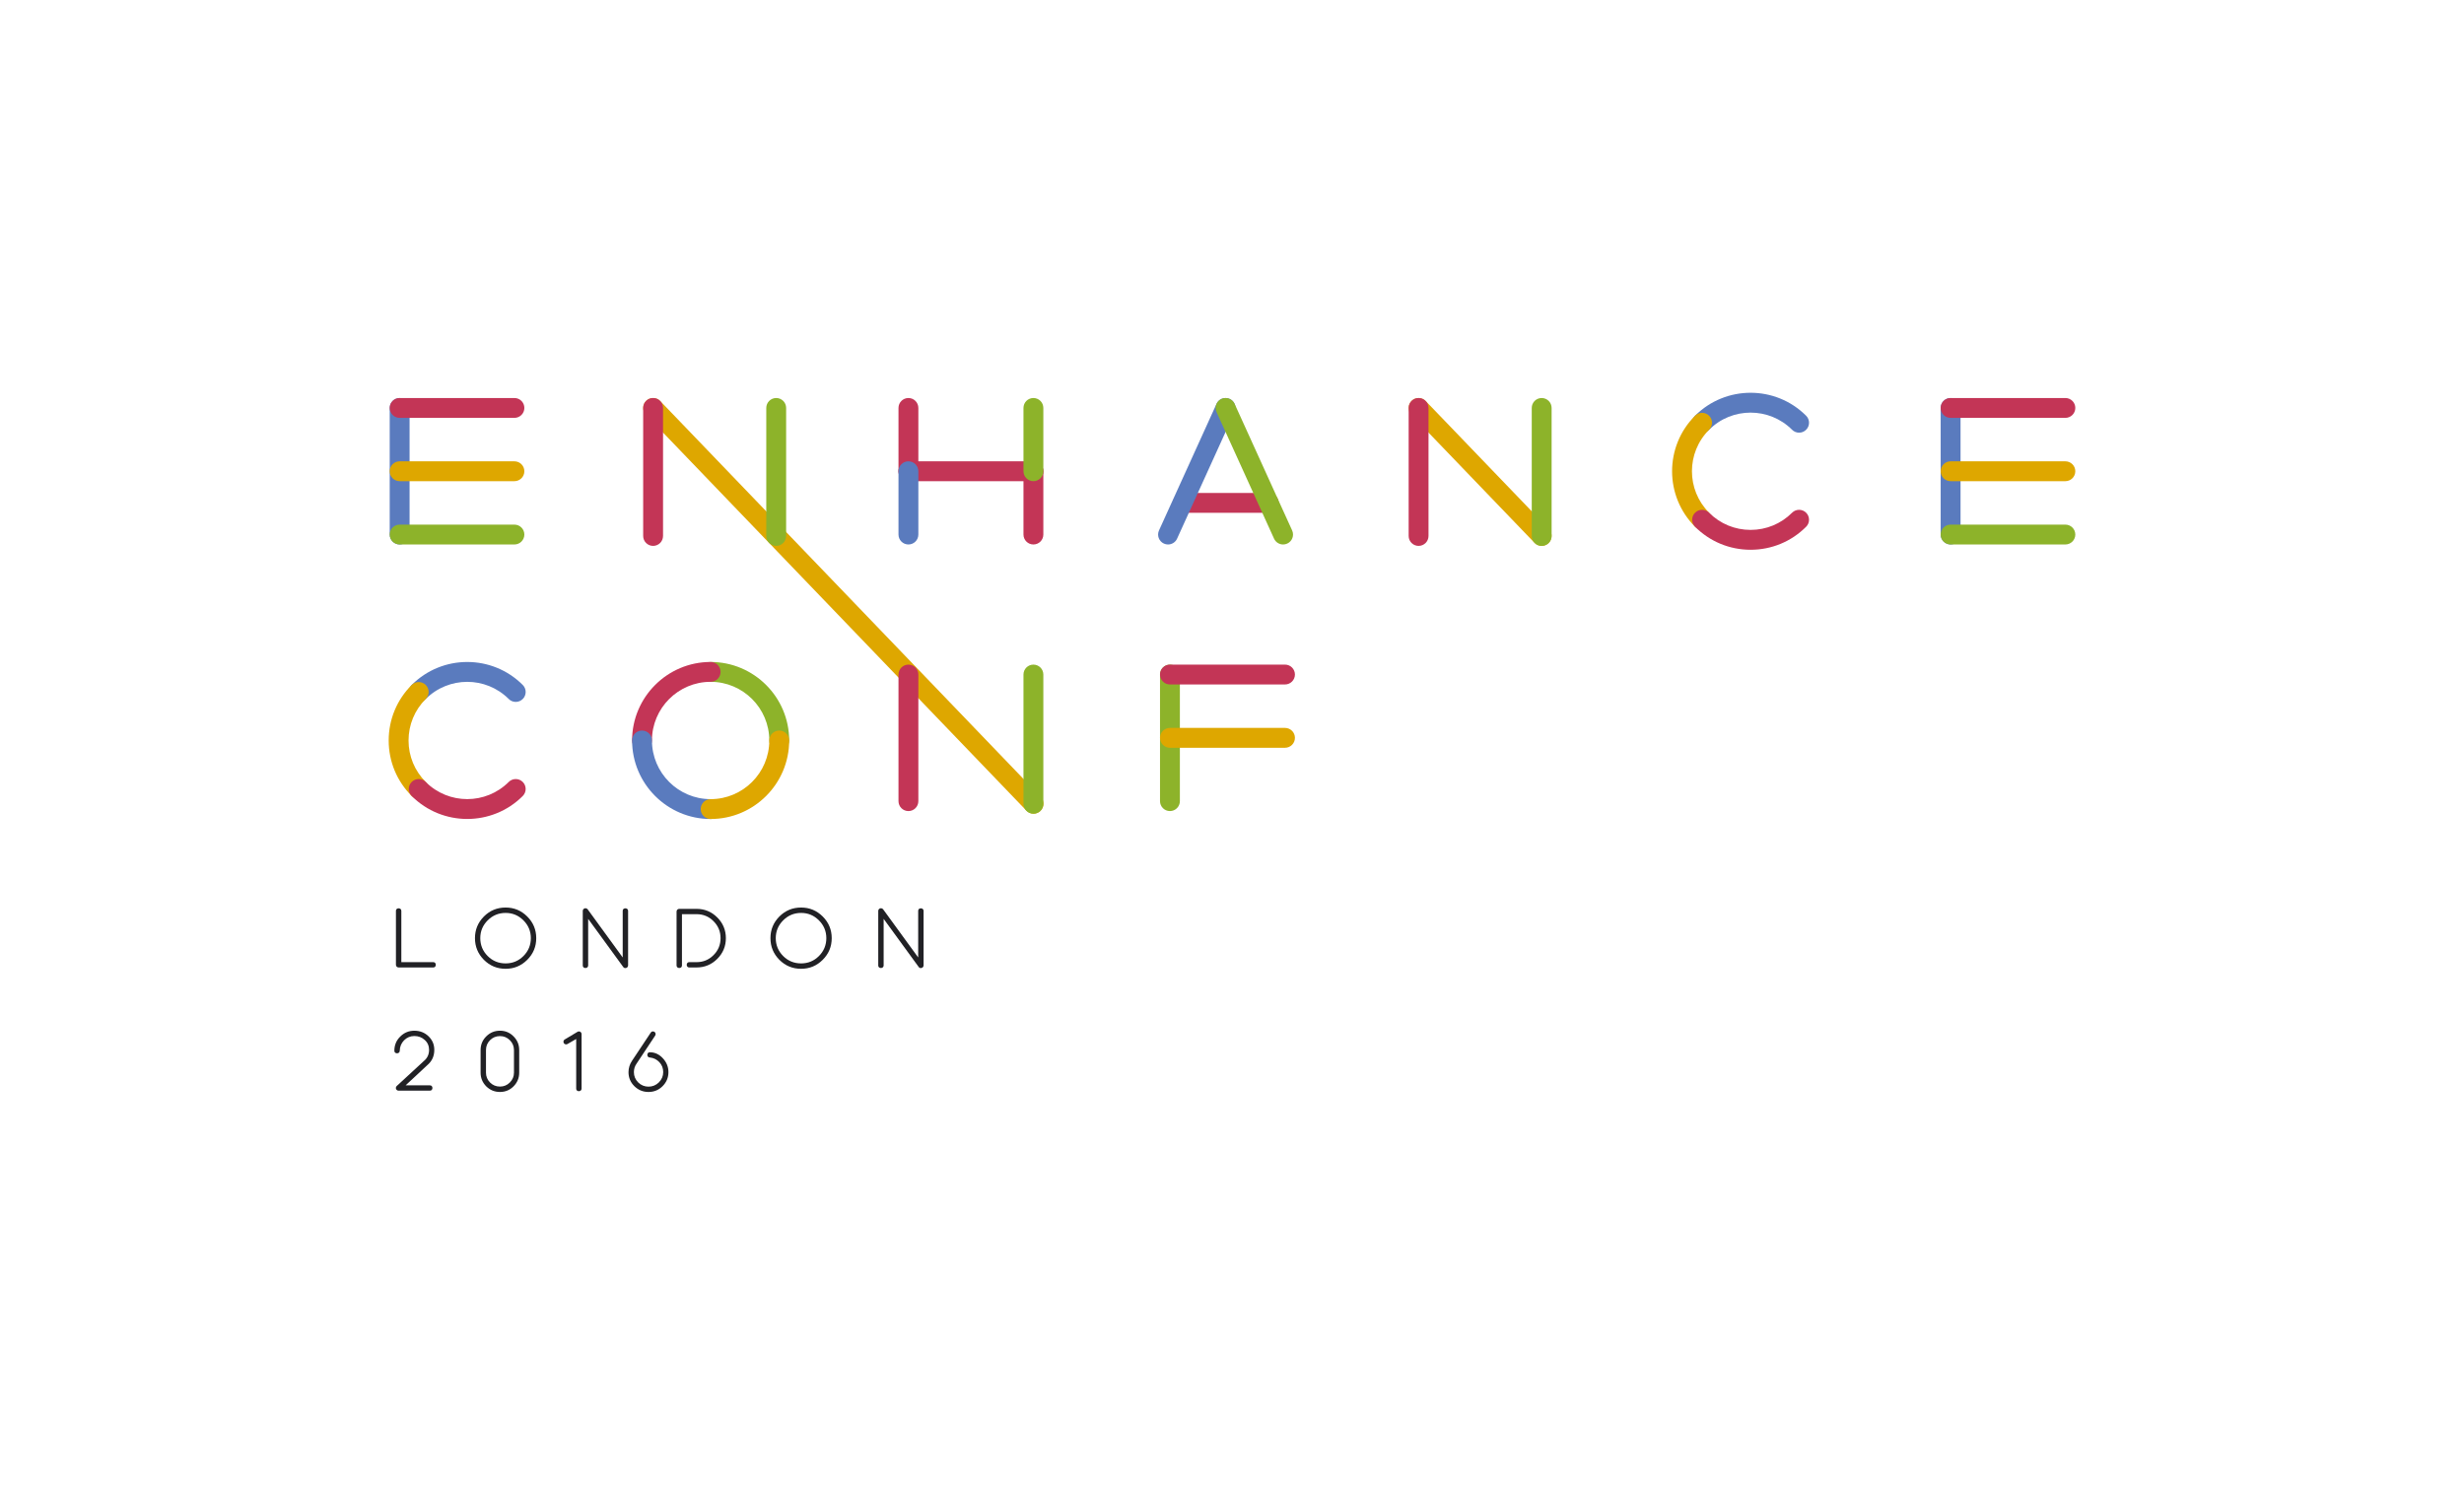 <?xml version="1.0" encoding="utf-8"?>
<!-- Generator: Adobe Illustrator 17.0.0, SVG Export Plug-In . SVG Version: 6.00 Build 0)  -->
<!DOCTYPE svg PUBLIC "-//W3C//DTD SVG 1.1//EN" "http://www.w3.org/Graphics/SVG/1.1/DTD/svg11.dtd">
<svg version="1.1" id="Layer_1" xmlns="http://www.w3.org/2000/svg" xmlns:xlink="http://www.w3.org/1999/xlink" x="0px" y="0px"
	 width="800px" height="482.155px" viewBox="0 0 800 482.155" style="enable-background:new 0 0 800 482.155;" xml:space="preserve"
	>
<style type="text/css">
	.st0{fill:#212125;}
	.st1{fill:#ACACB0;}
	.st2{fill:#8DB32A;}
	.st3{fill:#5A7BBE;}
	.st4{fill:#C33556;}
	.st5{fill:#DEA700;}
	.st6{fill:#FFFFFF;}
	.st7{fill:#8C8C8C;}
	.st8{fill:#A1A1A4;}
	.st9{fill:#FEFEFE;}
	.st10{fill:#F3F3F5;}
</style>
<g>
	<g>
		<path class="st0" d="M128.551,295.803c-0.051-1.117,1.776-1.117,1.751,0v16.646h10.353c1.117-0.051,1.117,1.776,0,1.726h-11.241
			c-0.482,0-0.863-0.381-0.863-0.862V295.803z"/>
		<path class="st0" d="M157.103,311.688c-1.928-1.954-2.893-4.289-2.893-7.029s0.964-5.075,2.893-7.029
			c1.954-1.953,4.289-2.918,7.055-2.918c2.74,0,5.075,0.965,7.029,2.918c1.954,1.954,2.918,4.289,2.918,7.029
			s-0.964,5.075-2.918,7.029s-4.289,2.918-7.029,2.918C161.391,314.606,159.057,313.642,157.103,311.688z M172.354,304.658
			c0-2.258-0.812-4.187-2.411-5.785c-1.599-1.599-3.527-2.411-5.786-2.411c-2.259,0-4.212,0.813-5.811,2.411
			s-2.411,3.527-2.411,5.785c0,2.259,0.812,4.213,2.411,5.812s3.552,2.385,5.811,2.385c2.258,0,4.187-0.786,5.786-2.385
			C171.542,308.871,172.354,306.917,172.354,304.658z"/>
		<path class="st0" d="M203.927,313.515c0,0.481-0.406,0.862-0.888,0.862c-0.305,0-0.533-0.127-0.71-0.381l-11.368-15.605v15.124
			c0.025,1.116-1.802,1.116-1.751,0v-17.712c0-0.482,0.381-0.863,0.863-0.863c0.305,0,0.533,0.102,0.71,0.33l11.394,15.656v-15.123
			c-0.051-1.117,1.776-1.117,1.751,0V313.515z"/>
		<path class="st0" d="M219.664,296.005c0-0.481,0.381-0.862,0.863-0.862h5.633c2.614,0,4.872,0.938,6.725,2.791
			s2.791,4.111,2.791,6.725c0,2.614-0.938,4.872-2.791,6.725s-4.111,2.791-6.725,2.791h-2.36c-1.117,0.051-1.117-1.776,0-1.726h2.36
			c2.157,0,3.984-0.761,5.506-2.283s2.284-3.35,2.284-5.507s-0.762-3.983-2.284-5.506c-1.497-1.523-3.35-2.284-5.506-2.284h-4.745
			v16.646c0.051,1.116-1.776,1.116-1.751,0V296.005z"/>
		<path class="st0" d="M253.039,311.688c-1.928-1.954-2.893-4.289-2.893-7.029s0.964-5.075,2.893-7.029
			c1.954-1.953,4.289-2.918,7.055-2.918c2.74,0,5.075,0.965,7.029,2.918c1.954,1.954,2.918,4.289,2.918,7.029
			s-0.964,5.075-2.918,7.029s-4.289,2.918-7.029,2.918C257.328,314.606,254.993,313.642,253.039,311.688z M268.29,304.658
			c0-2.258-0.812-4.187-2.411-5.785s-3.527-2.411-5.786-2.411c-2.259,0-4.212,0.813-5.811,2.411s-2.411,3.527-2.411,5.785
			c0,2.259,0.812,4.213,2.411,5.812s3.552,2.385,5.811,2.385c2.258,0,4.187-0.786,5.786-2.385S268.29,306.917,268.29,304.658z"/>
		<path class="st0" d="M299.863,313.515c0,0.481-0.406,0.862-0.888,0.862c-0.305,0-0.533-0.127-0.71-0.381l-11.368-15.605v15.124
			c0.025,1.116-1.802,1.116-1.751,0v-17.712c0-0.482,0.381-0.863,0.863-0.863c0.305,0,0.533,0.102,0.71,0.33l11.394,15.656v-15.123
			c-0.051-1.117,1.776-1.117,1.751,0V313.515z"/>
		<path class="st0" d="M128.83,352.652l8.754-8.069c1.142-0.938,1.726-2.157,1.726-3.629c0-1.294-0.457-2.385-1.396-3.223
			c-0.939-0.862-2.056-1.294-3.375-1.294c-1.294,0-2.411,0.457-3.35,1.396c-0.914,0.939-1.37,2.056-1.396,3.375
			c0.025,1.117-1.802,1.117-1.751,0c0-1.802,0.634-3.35,1.903-4.593c1.269-1.269,2.792-1.903,4.593-1.903s3.35,0.609,4.593,1.802
			c1.244,1.192,1.878,2.664,1.878,4.44c0,2.03-0.761,3.68-2.309,4.974l-7.004,6.521h7.867c1.116-0.051,1.116,1.776,0,1.726h-10.176
			c-0.482,0-0.863-0.381-0.863-0.862C128.525,353.032,128.627,352.829,128.83,352.652z"/>
		<path class="st0" d="M168.573,348.338c0,1.726-0.609,3.197-1.827,4.44c-1.218,1.218-2.689,1.827-4.415,1.827
			c-1.751,0-3.223-0.609-4.466-1.827c-1.218-1.243-1.827-2.715-1.827-4.44v-7.334c0-1.751,0.609-3.223,1.827-4.44
			c1.244-1.243,2.715-1.853,4.466-1.853c1.726,0,3.197,0.609,4.415,1.853c1.218,1.218,1.827,2.689,1.827,4.44V348.338z
			 M166.872,341.004c0-1.269-0.457-2.334-1.345-3.223c-0.888-0.888-1.954-1.319-3.197-1.319c-1.244,0-2.335,0.432-3.223,1.319
			c-0.888,0.889-1.32,1.954-1.32,3.223v7.334c0,1.243,0.432,2.309,1.32,3.197c0.888,0.888,1.979,1.319,3.223,1.319
			c1.243,0,2.309-0.432,3.197-1.319c0.888-0.889,1.345-1.954,1.345-3.197V341.004z"/>
		<path class="st0" d="M187.076,337.402l-2.817,1.624c-0.127,0.076-0.279,0.127-0.457,0.127c-0.482,0-0.863-0.355-0.863-0.838
			c0-0.381,0.177-0.635,0.507-0.812l3.984-2.386c0.178-0.127,0.355-0.178,0.533-0.178c0.482,0,0.863,0.381,0.863,0.863v17.712
			c0.025,1.116-1.801,1.116-1.75,0V337.402z"/>
		<path class="st0" d="M215.221,343.669c1.193,1.294,1.802,2.791,1.802,4.491c0,1.776-0.634,3.299-1.903,4.567
			c-1.243,1.243-2.766,1.878-4.567,1.878s-3.324-0.635-4.593-1.878c-1.269-1.269-1.903-2.791-1.903-4.567
			c0-1.294,0.38-2.537,1.142-3.68l6.09-9.16c0.178-0.254,0.406-0.381,0.71-0.381c0.482,0,0.863,0.381,0.863,0.863
			c0,0.177-0.051,0.329-0.152,0.507l-5.989,9.034c-0.609,0.837-0.913,1.776-0.913,2.816c0,1.294,0.457,2.41,1.396,3.35
			c0.939,0.913,2.055,1.37,3.35,1.37c1.294,0,2.411-0.457,3.35-1.37c0.938-0.939,1.421-2.056,1.421-3.35
			c0-1.243-0.406-2.335-1.244-3.223c-0.837-0.889-1.852-1.396-3.07-1.522c-1.116,0.051-1.116-1.776,0-1.7
			C212.607,341.715,214.028,342.375,215.221,343.669z"/>
	</g>
</g>
<g>
	<path class="st2" d="M379.853,263.388c-1.781,0-3.225-1.442-3.225-3.225v-20.558c0-1.782,1.444-3.225,3.225-3.225
		c1.781,0,3.225,1.442,3.225,3.225v20.558C383.077,261.946,381.634,263.388,379.853,263.388z"/>
</g>
<g>
	<g>
		<path class="st2" d="M379.853,242.833c-1.781,0-3.225-1.442-3.225-3.225v-20.558c0-1.782,1.444-3.225,3.225-3.225
			c1.781,0,3.225,1.442,3.225,3.225v20.558C383.077,241.391,381.634,242.833,379.853,242.833z"/>
	</g>
</g>
<g>
	<g>
		<path class="st3" d="M129.755,176.814c-1.781,0-3.225-1.442-3.225-3.225v-41.115c0-1.782,1.444-3.225,3.225-3.225
			c1.781,0,3.225,1.442,3.225,3.225v41.115C132.98,175.372,131.536,176.814,129.755,176.814z"/>
	</g>
</g>
<g>
	<g>
		<path class="st4" d="M335.523,156.257h-40.58c-1.781,0-3.225-1.442-3.225-3.225s1.444-3.225,3.225-3.225h40.58
			c1.781,0,3.225,1.442,3.225,3.225S337.304,156.257,335.523,156.257z"/>
	</g>
</g>
<g>
	<g>
		<path class="st4" d="M335.523,176.814c-1.781,0-3.225-1.442-3.225-3.225v-20.558c0-1.782,1.444-3.225,3.225-3.225
			c1.781,0,3.225,1.442,3.225,3.225v20.558C338.747,175.372,337.304,176.814,335.523,176.814z"/>
	</g>
</g>
<g>
	<g>
		<path class="st4" d="M294.943,156.257c-1.781,0-3.225-1.442-3.225-3.225v-20.558c0-1.782,1.444-3.225,3.225-3.225
			s3.225,1.442,3.225,3.225v20.558C298.168,154.814,296.724,156.257,294.943,156.257z"/>
	</g>
</g>
<g>
	<g>
		<path class="st5" d="M335.584,264.245c-0.879,0-1.752-0.356-2.389-1.055L209.66,134.644c-1.197-1.319-1.099-3.36,0.219-4.557
			c1.321-1.194,3.36-1.096,4.555,0.217L337.97,258.851c1.197,1.319,1.099,3.36-0.219,4.557
			C337.134,263.968,336.357,264.245,335.584,264.245z"/>
	</g>
</g>
<g>
	<g>
		<path class="st5" d="M500.548,177.274c-0.879,0-1.752-0.356-2.389-1.055l-39.969-41.575c-1.197-1.319-1.099-3.36,0.219-4.557
			c1.321-1.194,3.36-1.096,4.555,0.217l39.969,41.575c1.197,1.319,1.099,3.36-0.219,4.557
			C502.098,176.997,501.321,177.274,500.548,177.274z"/>
	</g>
</g>
<g>
	<g>
		<path class="st3" d="M633.312,176.814c-1.781,0-3.225-1.442-3.225-3.225v-41.115c0-1.782,1.444-3.225,3.225-3.225
			c1.781,0,3.225,1.442,3.225,3.225v41.115C636.537,175.372,635.093,176.814,633.312,176.814z"/>
	</g>
</g>
<g>
	<g>
		<path class="st4" d="M167.022,135.699h-37.264c-1.781,0-3.225-1.442-3.225-3.225s1.444-3.225,3.225-3.225h37.264
			c1.781,0,3.225,1.442,3.225,3.225S168.803,135.699,167.022,135.699z"/>
	</g>
</g>
<g>
	<g>
		<path class="st5" d="M167.019,156.257h-37.264c-1.781,0-3.225-1.442-3.225-3.225s1.444-3.225,3.225-3.225h37.264
			c1.781,0,3.225,1.442,3.225,3.225S168.8,156.257,167.019,156.257z"/>
	</g>
</g>
<g>
	<g>
		<path class="st2" d="M167.019,176.814h-37.264c-1.781,0-3.225-1.442-3.225-3.225s1.444-3.225,3.225-3.225h37.264
			c1.781,0,3.225,1.442,3.225,3.225S168.8,176.814,167.019,176.814z"/>
	</g>
</g>
<g>
	<g>
		<path class="st4" d="M417.209,222.273h-37.357c-1.781,0-3.225-1.442-3.225-3.225s1.444-3.225,3.225-3.225h37.357
			c1.781,0,3.225,1.442,3.225,3.225S418.99,222.273,417.209,222.273z"/>
	</g>
</g>
<g>
	<g>
		<path class="st5" d="M417.209,242.831h-37.357c-1.781,0-3.225-1.442-3.225-3.225s1.444-3.225,3.225-3.225h37.357
			c1.781,0,3.225,1.442,3.225,3.225S418.99,242.831,417.209,242.831z"/>
	</g>
</g>
<g>
	<g>
		<path class="st3" d="M584.124,140.508c-0.825,0-1.65-0.315-2.28-0.945c-7.429-7.426-19.512-7.426-26.941,0
			c-1.26,1.26-3.3,1.26-4.56,0c-1.26-1.26-1.26-3.3,0-4.56c9.942-9.939,26.119-9.939,36.061,0c1.26,1.26,1.26,3.3,0,4.56
			C585.774,140.193,584.949,140.508,584.124,140.508z"/>
	</g>
</g>
<g>
	<g>
		<path class="st3" d="M167.446,227.937c-0.825,0-1.65-0.315-2.28-0.945c-7.43-7.429-19.512-7.423-26.939,0
			c-1.26,1.26-3.3,1.26-4.56,0c-1.26-1.26-1.26-3.3,0-4.56c9.942-9.948,26.117-9.948,36.059,0c1.26,1.26,1.26,3.3,0,4.56
			C169.096,227.622,168.271,227.937,167.446,227.937z"/>
	</g>
</g>
<g>
	<g>
		<path class="st5" d="M135.946,259.438c-0.825,0-1.65-0.315-2.28-0.945c-4.817-4.815-7.47-11.217-7.47-18.029
			c0-6.812,2.653-13.214,7.47-18.032c1.26-1.26,3.3-1.26,4.56,0c1.26,1.26,1.26,3.3,0,4.56c-3.598,3.599-5.58,8.383-5.58,13.472
			c0,5.089,1.982,9.869,5.58,13.469c1.26,1.26,1.26,3.3,0,4.56C137.597,259.123,136.771,259.438,135.946,259.438z"/>
	</g>
</g>
<g>
	<g>
		<path class="st4" d="M151.695,265.95c-6.528,0-13.058-2.485-18.029-7.457c-1.26-1.26-1.26-3.3,0-4.56c1.26-1.26,3.3-1.26,4.56,0
			c7.429,7.429,19.51,7.429,26.939,0c1.26-1.26,3.3-1.26,4.56,0c1.26,1.26,1.26,3.3,0,4.56
			C164.755,263.466,158.225,265.95,151.695,265.95z"/>
	</g>
</g>
<g>
	<g>
		<path class="st2" d="M252.998,243.689c-1.781,0-3.225-1.442-3.225-3.225c0-10.502-8.545-19.049-19.049-19.049
			c-1.781,0-3.225-1.442-3.225-3.225s1.444-3.225,3.225-3.225c14.059,0,25.499,11.438,25.499,25.499
			C256.223,242.247,254.779,243.689,252.998,243.689z"/>
	</g>
</g>
<g>
	<g>
		<path class="st4" d="M208.45,243.689c-1.781,0-3.225-1.442-3.225-3.225c0-14.061,11.439-25.499,25.499-25.499
			c1.781,0,3.225,1.442,3.225,3.225s-1.444,3.225-3.225,3.225c-10.504,0-19.049,8.547-19.049,19.049
			C211.675,242.247,210.231,243.689,208.45,243.689z"/>
	</g>
</g>
<g>
	<g>
		<path class="st3" d="M230.724,265.963c-14.059,0-25.499-11.438-25.499-25.499c0-1.782,1.444-3.225,3.225-3.225
			s3.225,1.442,3.225,3.225c0,10.502,8.545,19.049,19.049,19.049c1.781,0,3.225,1.442,3.225,3.225S232.505,265.963,230.724,265.963z
			"/>
	</g>
</g>
<g>
	<g>
		<path class="st5" d="M230.724,265.963c-1.781,0-3.225-1.442-3.225-3.225s1.444-3.225,3.225-3.225
			c10.504,0,19.049-8.547,19.049-19.049c0-1.782,1.444-3.225,3.225-3.225s3.225,1.442,3.225,3.225
			C256.223,254.525,244.784,265.963,230.724,265.963z"/>
	</g>
</g>
<g>
	<g>
		<path class="st2" d="M500.546,177.274c-1.781,0-3.225-1.442-3.225-3.225v-41.572c0-1.782,1.444-3.225,3.225-3.225
			c1.781,0,3.225,1.442,3.225,3.225v41.572C503.771,175.832,502.327,177.274,500.546,177.274z"/>
	</g>
</g>
<g>
	<g>
		<path class="st4" d="M460.578,177.274c-1.781,0-3.225-1.442-3.225-3.225v-41.575c0-1.782,1.444-3.225,3.225-3.225
			c1.781,0,3.225,1.442,3.225,3.225v41.575C463.803,175.832,462.359,177.274,460.578,177.274z"/>
	</g>
</g>
<g>
	<g>
		<path class="st4" d="M670.579,135.699h-37.264c-1.781,0-3.225-1.442-3.225-3.225s1.444-3.225,3.225-3.225h37.264
			c1.781,0,3.225,1.442,3.225,3.225S672.359,135.699,670.579,135.699z"/>
	</g>
</g>
<g>
	<g>
		<path class="st5" d="M670.576,156.257h-37.264c-1.781,0-3.225-1.442-3.225-3.225s1.444-3.225,3.225-3.225h37.264
			c1.781,0,3.225,1.442,3.225,3.225S672.357,156.257,670.576,156.257z"/>
	</g>
</g>
<g>
	<g>
		<path class="st2" d="M670.576,176.814h-37.264c-1.781,0-3.225-1.442-3.225-3.225s1.444-3.225,3.225-3.225h37.264
			c1.781,0,3.225,1.442,3.225,3.225S672.357,176.814,670.576,176.814z"/>
	</g>
</g>
<g>
	<g>
		<path class="st2" d="M335.523,264.247c-1.781,0-3.225-1.442-3.225-3.225v-41.971c0-1.782,1.444-3.225,3.225-3.225
			c1.781,0,3.225,1.442,3.225,3.225v41.971C338.747,262.804,337.304,264.247,335.523,264.247z"/>
	</g>
</g>
<g>
	<g>
		<path class="st2" d="M252.015,177.274c-1.781,0-3.225-1.442-3.225-3.225v-41.572c0-1.782,1.444-3.225,3.225-3.225
			c1.781,0,3.225,1.442,3.225,3.225v41.572C255.24,175.832,253.796,177.274,252.015,177.274z"/>
	</g>
</g>
<g>
	<g>
		<path class="st4" d="M212.047,177.274c-1.781,0-3.225-1.442-3.225-3.225v-41.575c0-1.782,1.444-3.225,3.225-3.225
			s3.225,1.442,3.225,3.225v41.575C215.271,175.832,213.828,177.274,212.047,177.274z"/>
	</g>
</g>
<g>
	<g>
		<path class="st4" d="M294.943,263.39c-1.781,0-3.225-1.442-3.225-3.225v-41.114c0-1.782,1.444-3.225,3.225-3.225
			s3.225,1.442,3.225,3.225v41.114C298.168,261.948,296.724,263.39,294.943,263.39z"/>
	</g>
</g>
<g>
	<g>
		<path class="st2" d="M335.523,156.257c-1.781,0-3.225-1.442-3.225-3.225v-20.558c0-1.782,1.444-3.225,3.225-3.225
			c1.781,0,3.225,1.442,3.225,3.225v20.558C338.747,154.814,337.304,156.257,335.523,156.257z"/>
	</g>
</g>
<g>
	<g>
		<path class="st3" d="M294.943,176.814c-1.781,0-3.225-1.442-3.225-3.225v-20.558c0-1.782,1.444-3.225,3.225-3.225
			s3.225,1.442,3.225,3.225v20.558C298.168,175.372,296.724,176.814,294.943,176.814z"/>
	</g>
</g>
<g>
	<g>
		<path class="st4" d="M411.92,166.537h-27.849c-1.781,0-3.225-1.442-3.225-3.225s1.444-3.225,3.225-3.225h27.849
			c1.781,0,3.225,1.442,3.225,3.225S413.701,166.537,411.92,166.537z"/>
	</g>
</g>
<g>
	<g>
		<path class="st3" d="M379.232,176.816c-0.447,0-0.899-0.091-1.332-0.29c-1.622-0.737-2.338-2.648-1.603-4.27l18.678-41.115
			c0.737-1.622,2.65-2.343,4.27-1.6c1.622,0.737,2.338,2.648,1.603,4.27l-18.678,41.115
			C381.63,176.113,380.457,176.816,379.232,176.816z"/>
	</g>
</g>
<g>
	<g>
		<path class="st2" d="M416.591,176.816c0.447,0,0.899-0.091,1.332-0.29c1.622-0.737,2.338-2.648,1.603-4.27l-18.678-41.115
			c-0.737-1.622-2.65-2.343-4.27-1.6c-1.622,0.737-2.338,2.648-1.603,4.27l18.677,41.115
			C414.193,176.113,415.366,176.816,416.591,176.816z"/>
	</g>
</g>
<g>
	<g>
		<path class="st5" d="M552.623,172.005c-0.825,0-1.65-0.315-2.28-0.945c-9.942-9.942-9.942-26.116,0-36.058
			c1.26-1.26,3.3-1.26,4.56,0c1.26,1.26,1.26,3.3,0,4.56c-7.426,7.426-7.426,19.512,0,26.938c1.26,1.26,1.26,3.3,0,4.56
			C554.273,171.69,553.448,172.005,552.623,172.005z"/>
	</g>
</g>
<g>
	<g>
		<path class="st4" d="M568.374,178.53c-6.81,0-13.214-2.652-18.03-7.47c-1.26-1.26-1.26-3.3,0-4.56s3.3-1.26,4.56,0
			c3.599,3.599,8.383,5.58,13.47,5.58c5.087,0,9.871-1.981,13.47-5.58c1.26-1.26,3.3-1.26,4.56,0s1.26,3.3,0,4.56
			C581.587,175.879,575.184,178.53,568.374,178.53z"/>
	</g>
</g>
</svg>
